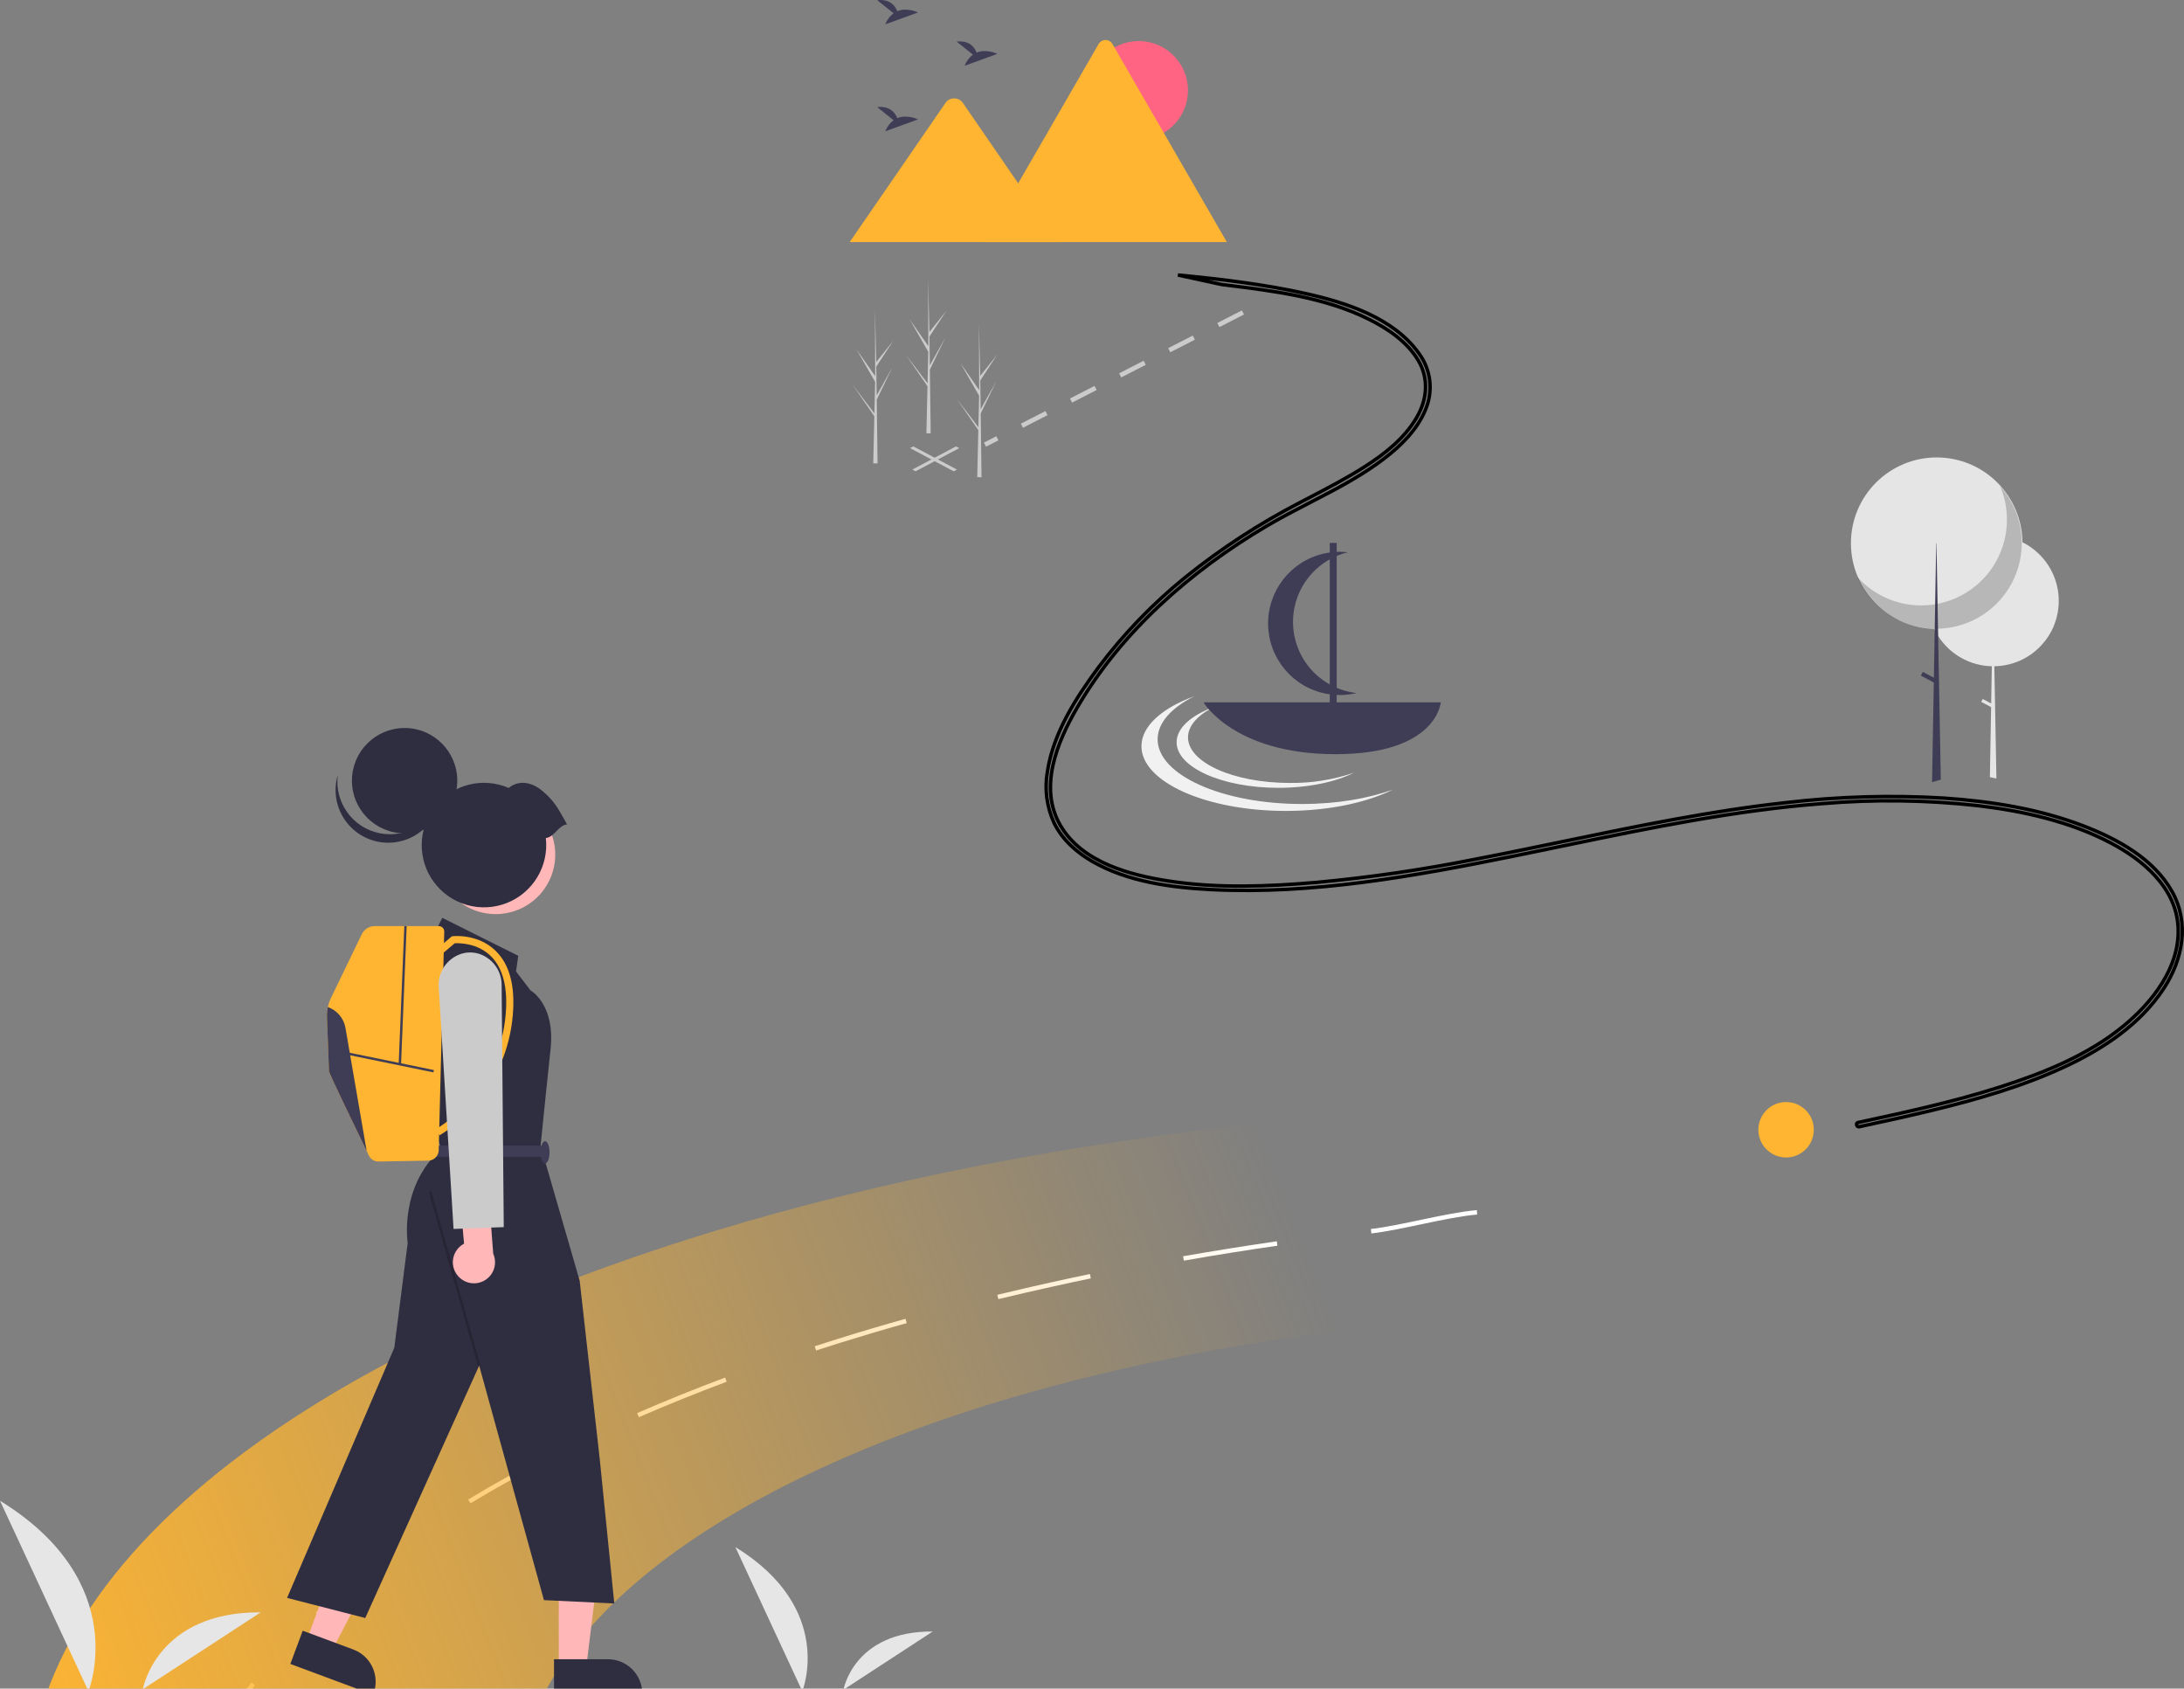<svg width="630" height="487" viewBox="0 0 630 487" fill="none" xmlns="http://www.w3.org/2000/svg">
<rect x="0" y="0" width="630" height="487" fill="#808080" stroke="none"/>
<path d="M57.999 508.515L59.161 509.067C63.109 500.894 67.929 493.172 73.539 486.037L72.524 485.247C66.859 492.458 61.989 500.259 57.999 508.515ZM91.089 465.075L91.969 466.013C98.273 460.151 104.9 454.648 111.82 449.529C112.205 449.24 112.597 448.95 112.989 448.661L112.225 447.627C111.833 447.916 111.441 448.205 111.049 448.501C104.093 453.65 97.429 459.183 91.089 465.075ZM135.05 432.46L135.711 433.558C143.202 429.036 151.238 424.59 159.589 420.344L159.005 419.194C150.628 423.46 142.566 427.924 135.05 432.46ZM183.789 407.547L184.297 408.723C192.41 405.196 200.935 401.753 209.62 398.496L209.171 397.294C200.46 400.558 191.922 404.007 183.789 407.547ZM235.015 388.269L235.407 389.489C237.681 388.75 239.961 388.024 242.268 387.299C248.55 385.339 255.039 383.412 261.559 381.587L261.212 380.348C254.679 382.178 248.178 384.106 241.882 386.078C239.578 386.799 237.289 387.53 235.015 388.269ZM295.742 371.527C293.05 372.144 290.339 372.786 287.693 373.429L287.994 374.675C290.641 374.039 293.346 373.397 296.037 372.774C298.588 372.183 301.125 371.604 303.586 371.071C307.254 370.255 310.98 369.452 314.654 368.694L314.398 367.435C310.71 368.2 306.984 368.996 303.309 369.812C300.849 370.352 298.299 370.93 295.742 371.527ZM341.276 362.309L341.501 363.574C350.347 362.026 359.43 360.574 368.488 359.264L368.302 357.992C359.231 359.309 350.141 360.76 341.276 362.309ZM395.444 354.452L395.592 355.73C404.547 354.69 417.026 351.094 426.116 350.278L426 349C416.903 349.816 404.412 353.411 395.444 354.452Z" fill="white"/>
<path fill-rule="evenodd" clip-rule="evenodd" d="M168.513 367.742C129.563 382.331 96.299 399.631 70.32 418.948C30.677 448.428 8 482.618 8 519.074L149.15 519.074C149.15 493.571 165.018 469.647 192.757 449.02C249.52 406.807 356.006 378.387 478 378.387V318C407.187 318 340.03 324.7 279.804 336.7C273.913 337.87 268.09 339.095 262.337 340.375C259.805 340.928 257.285 341.497 254.775 342.084C246.964 343.889 239.285 345.789 231.739 347.782C221.197 350.557 210.937 353.504 200.961 356.622C195.057 358.472 189.262 360.373 183.577 362.326C183.222 362.45 182.867 362.573 182.513 362.696C182.24 362.791 181.967 362.886 181.695 362.982C177.23 364.53 172.836 366.117 168.513 367.742Z" fill="url(#paint0_linear)"/>
<path d="M231.434 487.756C231.434 487.756 241.091 463.994 212.122 446.173L231.434 487.756Z" fill="#E6E6E6"/>
<path d="M243.31 487.324C243.31 487.324 246.255 470.388 269.054 470.533L243.31 487.324Z" fill="#E6E6E6"/>
<path d="M25.514 487.756C25.514 487.756 38.271 456.363 -6.10352e-05 432.819L25.514 487.756Z" fill="#E6E6E6"/>
<path d="M41.203 487.185C41.203 487.185 45.094 464.81 75.215 465.002L41.203 487.185Z" fill="#E6E6E6"/>
<path d="M264.117 135.927L276.715 129.237L275.773 128.736L263.174 135.427L264.117 135.927Z" fill="#CBCBCB"/>
<path d="M275.106 135.927L276.048 135.427L263.45 128.736L262.507 129.237L275.106 135.927Z" fill="#CBCBCB"/>
<path d="M295.086 123.369L302.17 119.74L301.562 118.554L294.478 122.183L295.086 123.369ZM309.254 116.111L316.338 112.482L315.73 111.296L308.646 114.925L309.254 116.111ZM323.422 108.853L330.506 105.224L329.898 104.038L322.814 107.667L323.422 108.853ZM337.589 101.595L344.674 97.966L344.066 96.78L336.982 100.409L337.589 101.595ZM351.757 94.337L358.841 90.708L358.233 89.522L351.149 93.151L351.757 94.337Z" fill="#CBCBCB"/>
<path d="M287.394 125.812L288.002 126.998L284.443 128.821L283.835 127.635L287.394 125.812Z" fill="#CBCBCB"/>
<path d="M556.121 173.285C556.121 173.701 556.134 174.114 556.161 174.523C556.312 176.884 556.909 179.195 557.919 181.334C557.927 181.352 557.936 181.369 557.944 181.386C557.991 181.485 558.039 181.584 558.089 181.682C558.389 182.287 558.723 182.875 559.087 183.444C560.753 186.054 563.037 188.214 565.736 189.732C568.435 191.251 571.467 192.081 574.563 192.15L574.376 202.882L571.942 201.6L571.507 202.426L574.358 203.927L574.01 223.858L574.006 224.125L575.888 224.543L575.884 224.276L575.291 192.151C577.784 192.116 580.244 191.585 582.53 190.591C584.815 189.597 586.88 188.159 588.605 186.36C588.724 186.238 588.842 186.111 588.956 185.986L588.97 185.971C590.407 184.404 591.569 182.606 592.408 180.653C592.389 180.673 592.37 180.693 592.352 180.714C594.247 176.284 594.375 171.297 592.711 166.775C591.046 162.253 587.715 158.539 583.4 156.393C583.335 156.36 583.268 156.329 583.203 156.296C578.934 154.241 574.049 153.864 569.515 155.24C564.981 156.616 561.13 159.644 558.725 163.725C558.61 163.918 558.499 164.115 558.392 164.314C556.898 167.068 556.117 170.152 556.121 173.285Z" fill="#E5E5E5"/>
<path d="M558.661 181.396C544.998 181.396 533.921 170.323 533.921 156.663C533.921 143.003 544.998 131.93 558.661 131.93C572.325 131.93 583.402 143.003 583.402 156.663C583.402 170.323 572.325 181.396 558.661 181.396Z" fill="#E5E5E5"/>
<path opacity="0.2" d="M576.929 140.143C579.237 145.54 579.55 151.581 577.812 157.187C576.075 162.793 572.4 167.599 567.444 170.746C562.488 173.892 556.575 175.175 550.761 174.364C544.946 173.554 539.609 170.702 535.704 166.32C537.114 169.617 539.224 172.568 541.888 174.969C544.552 177.37 547.706 179.164 551.132 180.225C554.558 181.286 558.174 181.59 561.729 181.116C565.284 180.641 568.694 179.4 571.721 177.478C574.749 175.555 577.322 172.998 579.263 169.982C581.204 166.967 582.465 163.566 582.961 160.014C583.456 156.463 583.173 152.846 582.132 149.415C581.09 145.984 579.315 142.82 576.929 140.143Z" fill="black"/>
<path d="M557.323 225.565L559.85 224.857L559.844 224.585L559.087 183.444L559.049 181.393L559.049 181.333L558.916 174.145L558.725 163.727V163.725L558.594 156.663H558.525L558.391 164.314L558.218 174.272L558.094 181.337V181.39L558.089 181.681V181.683L557.848 195.456L557.824 196.824L557.328 225.291L557.323 225.565Z" fill="#3F3D56"/>
<path d="M554.659 193.776L558.748 195.929L558.178 197.011L554.089 194.858L554.659 193.776Z" fill="#3F3D56"/>
<path d="M375.101 144.873L375.097 144.875C363.364 150.939 352.27 158.164 341.98 166.442C332.612 174.015 324.214 182.713 316.973 192.338C310.35 201.238 303.777 211.518 302.131 222.566L302.129 222.577C301.265 227.565 301.932 232.698 304.042 237.3C306.377 242.115 310.531 245.84 315.177 248.495C325.345 254.306 337.715 255.97 349.338 256.56C378.63 258.045 408.12 252.683 436.773 246.878C441.475 245.926 446.176 244.951 450.879 243.975C475.659 238.835 500.501 233.682 525.816 231.756C540.745 230.503 555.762 230.708 570.652 232.366L570.656 232.367C583.663 233.921 596.974 236.898 608.705 243.027C618.061 247.915 627.805 255.951 628.307 267.577C628.804 279.069 620.813 289.099 612.543 295.899C602.286 304.333 589.487 309.464 577.039 313.456C563.576 317.773 549.734 320.764 535.96 323.739C535.742 323.786 535.642 323.89 535.592 323.989C535.535 324.104 535.519 324.267 535.568 324.443C535.667 324.802 535.962 325.036 536.353 324.951C543.186 323.475 550.012 321.993 556.8 320.354C570.188 317.12 583.529 313.325 595.993 307.477C606.941 302.34 617.415 295.336 624.12 285.153C629.686 276.701 631.633 266.213 626.579 257.153C621.302 247.696 610.858 241.982 600.946 238.178C588.118 233.256 574.333 231.092 560.637 230.168C545.471 229.268 530.255 229.708 515.167 231.482L515.163 231.483C493.533 233.852 472.267 238.258 450.972 242.671C442.61 244.404 434.243 246.137 425.848 247.749C410.651 250.795 395.305 253.042 379.873 254.481L379.869 254.481C365.798 255.677 351.327 256.26 337.265 254.117C331.662 253.263 325.396 251.927 319.75 249.477C314.103 247.026 309.042 243.446 305.902 238.084C302.688 232.596 302.468 226.557 303.743 220.7C305.017 214.849 307.791 209.143 310.614 204.272C323.452 182.118 343.441 164.698 365.253 151.785C369.34 149.365 373.603 147.162 377.857 144.964C379.818 143.951 381.778 142.938 383.717 141.905C389.879 138.626 395.867 135.132 401.205 130.724C405.846 126.891 410.145 122.042 411.868 116.262C412.576 113.838 412.713 111.283 412.27 108.798C411.826 106.311 410.813 103.961 409.31 101.931L409.305 101.923C402.028 91.71 388.429 87.281 376.557 84.643C364.517 81.968 352.128 80.502 339.789 79.314L352.386 82.052C352.813 82.105 353.24 82.158 353.669 82.211C367.473 83.925 382.132 85.746 394.805 92.041C400.222 94.732 405.79 98.447 409.035 103.821C412.285 109.203 411.694 115.246 408.611 120.488C405.069 126.512 399.364 130.951 393.646 134.609C388.688 137.78 383.465 140.505 378.27 143.215C377.211 143.767 376.154 144.319 375.101 144.873Z" stroke="black"/>
<path d="M257.762 3.824L253.045 0.053C256.709 -0.351 258.215 1.647 258.831 3.228C261.694 2.039 264.81 3.597 264.81 3.597L255.373 7.022C255.849 5.751 256.678 4.641 257.762 3.824Z" fill="#3F3D56"/>
<path d="M280.653 15.764L275.936 11.993C279.601 11.589 281.106 13.586 281.723 15.168C284.585 13.979 287.702 15.537 287.702 15.537L278.264 18.962C278.74 17.691 279.569 16.581 280.653 15.764Z" fill="#3F3D56"/>
<path d="M257.762 34.669L253.045 30.897C256.709 30.493 258.215 32.491 258.831 34.072C261.694 32.884 264.81 34.441 264.81 34.441L255.373 37.867C255.849 36.595 256.678 35.486 257.762 34.669Z" fill="#3F3D56"/>
<path d="M328.475 40.257C320.626 40.257 314.263 33.896 314.263 26.049C314.263 18.203 320.626 11.842 328.475 11.842C336.323 11.842 342.686 18.203 342.686 26.049C342.686 33.896 336.323 40.257 328.475 40.257Z" fill="#FF6583"/>
<path d="M283.911 69.828H353.627C353.714 69.829 353.802 69.822 353.888 69.807L320.914 12.714C320.713 12.358 320.421 12.062 320.068 11.856C319.715 11.65 319.314 11.542 318.905 11.542C318.496 11.542 318.095 11.65 317.742 11.856C317.389 12.062 317.097 12.358 316.896 12.714L294.768 51.027L293.708 52.86L283.911 69.828Z" fill="#FFB531"/>
<path d="M245.096 69.829H305.393L293.71 52.862L292.869 51.639L277.643 29.528C277.374 29.19 277.037 28.912 276.653 28.713C276.269 28.513 275.848 28.397 275.416 28.371C274.985 28.345 274.552 28.411 274.148 28.563C273.743 28.715 273.375 28.951 273.067 29.255C272.988 29.341 272.915 29.433 272.848 29.528L245.096 69.829Z" fill="#FFB531"/>
<path d="M344.56 200.774C337.952 204.076 333.929 208.436 333.929 213.22C333.929 223.523 352.579 231.876 375.586 231.876C385.588 231.876 394.764 230.296 401.945 227.664C394.318 231.476 383.247 233.875 370.92 233.875C347.914 233.875 329.263 225.522 329.263 215.218C329.263 209.394 335.225 204.195 344.56 200.774Z" fill="#F1F1F1"/>
<path d="M350.185 203.891C345.53 206.218 342.695 209.29 342.695 212.66C342.695 219.919 355.835 225.804 372.044 225.804C378.358 225.886 384.64 224.882 390.615 222.837C385.241 225.522 377.441 227.212 368.757 227.212C352.548 227.212 339.408 221.327 339.408 214.068C339.408 209.965 343.608 206.302 350.185 203.891Z" fill="#F1F1F1"/>
<path d="M415.599 202.559C415.599 202.559 414.576 217.508 385.25 217.508C355.924 217.508 347.168 202.559 347.168 202.559H415.599Z" fill="#3F3D56"/>
<path d="M373.974 163.336C378.207 160.121 383.521 158.668 388.803 159.281C384.083 160.419 379.915 163.182 377.03 167.085C374.145 170.989 372.727 175.783 373.025 180.627C373.324 185.472 375.32 190.056 378.662 193.576C382.005 197.096 386.48 199.327 391.304 199.877C386.69 200.99 381.833 200.481 377.55 198.436C373.267 196.391 369.819 192.934 367.786 188.647C365.752 184.359 365.257 179.502 366.384 174.893C367.511 170.284 370.191 166.203 373.974 163.336Z" fill="#3F3D56"/>
<path d="M383.584 156.583H385.583V204.165H383.584V156.583Z" fill="#3F3D56"/>
<path d="M252.177 121.23L252.187 121.212L252.214 120.049L245.95 110.957L252.207 119.18L252.229 119.425L252.444 110.132L247.033 100.705L252.459 108.499L252.402 89.246L252.403 89.182L252.404 89.245L252.763 104.419L257.695 98.255L252.779 105.726L252.887 114.039L257.425 105.926L252.904 115.261L252.964 119.883L253.13 132.689L253.142 133.646C252.724 133.649 252.31 133.642 251.901 133.625L252.185 121.325L252.177 121.23Z" fill="#CBCBCB"/>
<path d="M282.169 125.228L282.18 125.21L282.207 124.048L275.943 114.955L282.2 123.178L282.222 123.423L282.436 114.13L277.026 104.703L282.452 112.497L282.395 93.244L282.395 93.18L282.397 93.243L282.756 108.417L287.687 102.253L282.772 109.724L282.88 118.037L287.418 109.924L282.897 119.259L282.957 123.881L283.122 136.687L283.134 137.644C282.717 137.647 282.303 137.64 281.894 137.623L282.177 125.323L282.169 125.228Z" fill="#CBCBCB"/>
<path d="M267.506 112.568L267.517 112.55L267.544 111.388L261.28 102.295L267.537 110.518L267.559 110.763L267.773 101.47L262.363 92.043L267.788 99.837L267.732 80.584L267.732 80.52L267.734 80.583L268.093 95.757L273.024 89.594L268.109 97.064L268.217 105.377L272.754 97.264L268.233 106.599L268.294 111.221L268.459 124.027L268.471 124.984C268.053 124.987 267.64 124.98 267.23 124.963L267.514 112.663L267.506 112.568Z" fill="#CBCBCB"/>
<path d="M515.218 333.822C510.801 333.822 507.22 330.242 507.22 325.826C507.22 321.41 510.801 317.831 515.218 317.831C519.635 317.831 523.216 321.41 523.216 325.826C523.216 330.242 519.635 333.822 515.218 333.822Z" fill="#FFB531"/>
<path d="M88.31 473.421L95.715 476.171L109.85 448.928L98.921 444.869L88.31 473.421Z" fill="#FFB7B7"/>
<path d="M83.755 479.895L107.63 488.763L107.742 488.461C108.658 485.997 108.557 483.27 107.462 480.881C106.367 478.491 104.367 476.634 101.903 475.719L101.902 475.718L87.32 470.302L83.755 479.895Z" fill="#2F2E41"/>
<path d="M161.179 481.108L169.078 481.107L172.836 450.648L161.178 450.649L161.179 481.108Z" fill="#FFB7B7"/>
<path d="M159.809 488.762L185.279 488.761V488.439C185.279 485.811 184.234 483.29 182.375 481.432C180.516 479.573 177.994 478.529 175.365 478.529H175.365L159.808 478.529L159.809 488.762Z" fill="#2F2E41"/>
<path d="M125.015 269.862L127.592 264.709L149.498 275.659L148.854 280.168L153.042 285.643C153.042 285.643 160.129 289.508 158.841 302.39L157.552 314.628L155.941 330.409L167.217 369.378L173.015 420.908L177.203 462.453L156.908 461.487L138.223 393.855L105.363 466.64L82.813 460.843L113.739 388.702L117.605 358.428C117.605 358.428 115.028 342.325 127.27 331.375L125.337 325.578V318.435L118.894 284.355L125.015 269.862Z" fill="#2F2E41"/>
<path opacity="0.2" d="M124.413 343.511L138.587 393.752L137.859 393.957L123.684 343.716L124.413 343.511Z" fill="black"/>
<path d="M125.659 330.409H157.23V333.629H125.659V330.409Z" fill="#3F3D56"/>
<path d="M157.23 335.562C156.518 335.562 155.941 334.12 155.941 332.341C155.941 330.563 156.518 329.121 157.23 329.121C157.942 329.121 158.519 330.563 158.519 332.341C158.519 334.12 157.942 335.562 157.23 335.562Z" fill="#3F3D56"/>
<path d="M134.755 261.532C126.432 256.983 123.373 246.551 127.923 238.231C132.473 229.911 142.908 226.853 151.23 231.401C159.553 235.949 162.612 246.381 158.062 254.702C153.513 263.022 143.078 266.08 134.755 261.532Z" fill="#FFB7B7"/>
<path d="M116.712 240.337C108.321 240.337 101.518 233.537 101.518 225.148C101.518 216.759 108.321 209.959 116.712 209.959C125.103 209.959 131.906 216.759 131.906 225.148C131.906 233.537 125.103 240.337 116.712 240.337Z" fill="#2F2E41"/>
<path d="M97.431 223.521C96.832 225.534 96.656 227.648 96.916 229.732C97.176 231.816 97.865 233.823 98.939 235.627C100.014 237.431 101.451 238.993 103.16 240.214C104.869 241.435 106.813 242.288 108.868 242.72C110.923 243.152 113.046 243.153 115.102 242.724C117.158 242.294 119.103 241.443 120.813 240.224C122.523 239.005 123.963 237.445 125.039 235.643C126.116 233.84 126.808 231.833 127.07 229.75C125.981 233.404 123.558 236.515 120.281 238.466C117.004 240.416 113.113 241.064 109.381 240.279C105.649 239.495 102.348 237.336 100.135 234.232C97.921 231.127 96.956 227.304 97.431 223.521Z" fill="#2F2E41"/>
<path d="M157.455 241.7C157.9 245.626 157.039 249.589 155.002 252.976C152.966 256.363 149.87 258.984 146.193 260.433C142.515 261.882 138.463 262.078 134.663 260.991C130.863 259.903 127.528 257.594 125.174 254.419C122.82 251.245 121.58 247.383 121.644 243.432C121.709 239.481 123.075 235.662 125.531 232.566C127.987 229.47 131.396 227.27 135.23 226.308C139.063 225.345 143.107 225.674 146.735 227.242C149.736 224.823 153.456 225.573 156.48 228.126C159.9 231.012 160.915 232.995 163.567 237.742C160.959 238.109 160.063 241.333 157.455 241.7Z" fill="#2F2E41"/>
<path d="M94.325 293.333C94.517 298.421 94.898 308.436 94.898 308.948C94.898 309.486 102.493 325.207 105.774 331.974V331.977C106.008 332.454 106.217 332.886 106.402 333.267C106.656 333.792 107.055 334.233 107.552 334.539C108.049 334.844 108.623 335 109.206 334.989L123.545 334.732C124.334 334.719 125.086 334.401 125.646 333.846C126.205 333.291 126.529 332.542 126.549 331.754L128.148 268.687C128.153 268.48 128.117 268.273 128.041 268.079C127.965 267.885 127.851 267.709 127.706 267.56C127.561 267.411 127.387 267.292 127.195 267.211C127.004 267.13 126.798 267.089 126.59 267.089H108.098C107.317 267.089 106.552 267.309 105.89 267.724C105.228 268.139 104.697 268.732 104.357 269.435L95.482 287.792C94.65 289.517 94.252 291.419 94.325 293.333V293.333Z" fill="#FFB531"/>
<path d="M126.798 327.426C130.478 325.197 133.784 322.404 136.596 319.148C143.129 311.802 147.103 302.535 147.92 292.739C148.649 284.358 146.985 278.128 142.975 274.222C137.878 269.257 130.94 269.978 130.647 270.012L130.337 270.047L125.636 274.023L126.967 275.594L131.172 272.037C132.46 271.972 137.716 271.958 141.555 275.713C145.089 279.168 146.54 284.837 145.868 292.561C145.091 301.888 141.317 310.714 135.11 317.72C132.432 320.817 129.294 323.482 125.804 325.623L126.798 327.426Z" fill="#FFB531"/>
<path d="M100.115 303.466L125.17 308.61L125.031 309.282L99.977 304.138L100.115 303.466Z" fill="#3F3D56"/>
<path d="M116.628 267.075L117.314 267.103L115.687 306.957L115.001 306.929L116.628 267.075Z" fill="#3F3D56"/>
<path d="M94.325 293.333C94.517 298.421 94.898 308.436 94.898 308.948C94.898 309.486 102.493 325.207 105.774 331.974L99.659 296.472C99.422 295.106 98.827 293.828 97.934 292.767C97.04 291.707 95.882 290.903 94.576 290.437C94.37 291.388 94.286 292.361 94.325 293.333Z" fill="#3F3D56"/>
<path d="M131.901 367.734C131.359 367.036 130.977 366.228 130.782 365.367C130.587 364.506 130.582 363.613 130.77 362.75C130.957 361.887 131.331 361.076 131.866 360.373C132.401 359.67 133.084 359.094 133.866 358.683L132.623 344.937L140.795 342.145L142.277 361.581C142.88 362.94 142.963 364.473 142.51 365.889C142.058 367.306 141.102 368.507 139.823 369.265C138.544 370.023 137.031 370.286 135.571 370.004C134.111 369.722 132.805 368.914 131.901 367.734Z" fill="#FFB7B7"/>
<path d="M130.833 354.433L145.313 353.908L144.7 284.098C144.711 282.123 144.1 280.194 142.954 278.585C141.808 276.975 140.185 275.767 138.315 275.129C136.567 274.549 134.678 274.547 132.929 275.125C130.946 275.796 129.242 277.109 128.088 278.855C126.933 280.602 126.393 282.683 126.553 284.77L130.833 354.433Z" fill="#CBCBCB"/>
<defs>
<linearGradient id="paint0_linear" x1="8" y1="512.5" x2="380" y2="366.5" gradientUnits="userSpaceOnUse">
<stop stop-color="#FFB531"/>
<stop offset="1" stop-color="#FFB531" stop-opacity="0"/>
</linearGradient>
</defs>
</svg>
